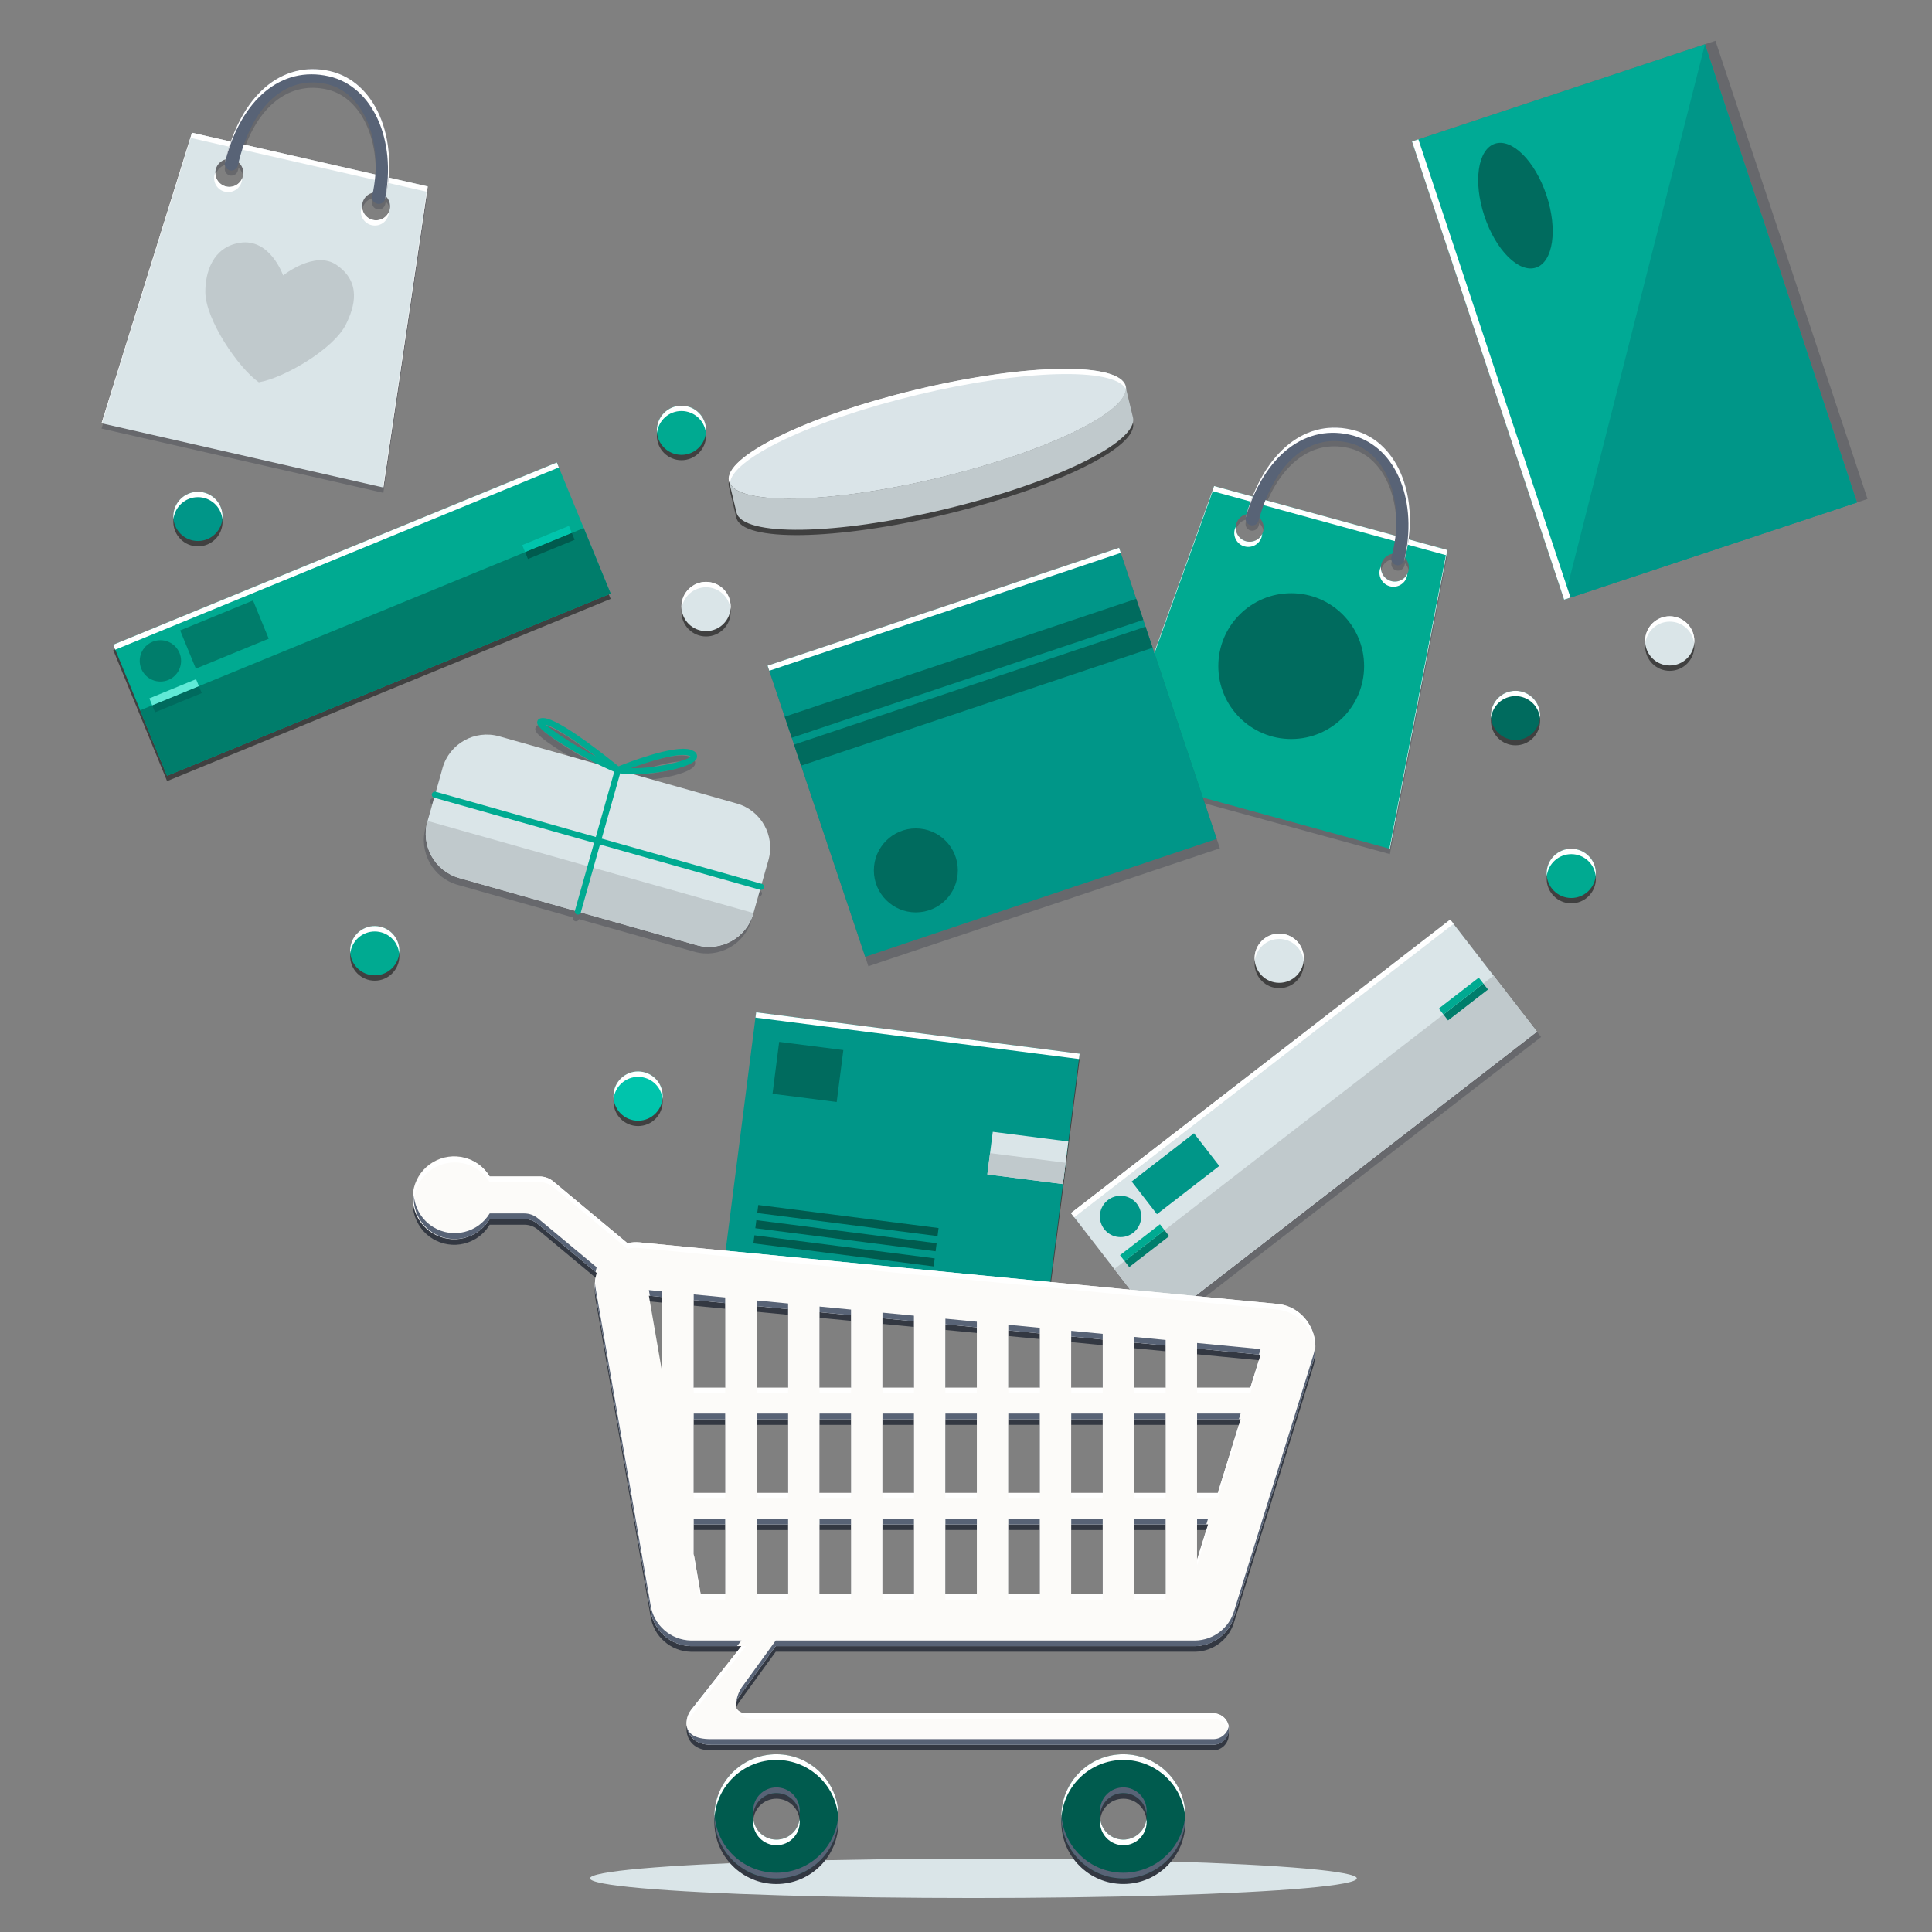 <?xml version="1.0" encoding="utf-8"?>
<!-- Generator: Adobe Illustrator 23.0.0, SVG Export Plug-In . SVG Version: 6.00 Build 0)  -->
<svg version="1.1" id="Camada_1" xmlns="http://www.w3.org/2000/svg" xmlns:xlink="http://www.w3.org/1999/xlink" x="0px" y="0px"
	 viewBox="0 0 600 600" style="enable-background:new 0 0 600 600;" xml:space="preserve">
<rect x="0" y="0" width="600" height="600" fill="#808080" stroke="none"/>
<style type="text/css">
	.st0{fill:#DAE5E8;}
	.st1{opacity:0.5;enable-background:new    ;}
	.st2{fill:#00AA91;}
	.st3{fill:#007D6B;}
	.st4{fill:#006B5E;}
	.st5{fill:#60EAD6;}
	.st6{fill:#005B4E;}
	.st7{fill:#00C4AC;}
	.st8{fill:#FFFFFF;}
	.st9{opacity:0.32;fill:#333842;enable-background:new    ;}
	.st10{fill:#00AA95;}
	.st11{fill:#009688;}
	.st12{fill:#586376;}
	.st13{fill:#C0C9CC;}
	.st14{fill:#DAE4E8;}
	.st15{fill:#333842;}
	.st16{fill:#FCFBF9;}
</style>
<g id="Grupo_444" transform="translate(-71.527 -56.326)">
	<ellipse id="Elipse_3" class="st0" cx="373.83" cy="639.67" rx="119.07" ry="6.1"/>
	<g id="Grupo_421" transform="translate(73.73 135.784)">
		
			<rect id="Retângulo_197" x="35.74" y="92.48" transform="matrix(0.925 -0.38 0.38 0.925 -35.237 50.464)" class="st1" width="148.93" height="44"/>
		
			<rect id="Retângulo_198" x="35.74" y="90.82" transform="matrix(0.925 -0.38 0.38 0.925 -34.606 50.339)" class="st2" width="148.93" height="44"/>
		
			<rect id="Retângulo_199" x="39.92" y="112" transform="matrix(0.925 -0.38 0.38 0.925 -38.159 52.693)" class="st3" width="148.93" height="22"/>
		
			<rect id="Retângulo_200" x="44.92" y="136.52" transform="matrix(0.925 -0.38 0.38 0.925 -48.362 30.375)" class="st4" width="15.68" height="2.34"/>
		
			<rect id="Retângulo_201" x="44.03" y="134.36" transform="matrix(0.925 -0.38 0.38 0.925 -47.608 29.876)" class="st5" width="15.68" height="2.34"/>
		
			<rect id="Retângulo_202" x="160.72" y="88.91" transform="matrix(0.925 -0.38 0.38 0.925 -21.586 70.81)" class="st6" width="15.68" height="2.34"/>
		
			<rect id="Retângulo_203" x="159.83" y="86.75" transform="matrix(0.925 -0.38 0.38 0.925 -20.832 70.311)" class="st7" width="15.68" height="2.34"/>
		<circle id="Elipse_4" class="st3" cx="47.61" cy="125.78" r="6.42"/>
		
			<rect id="Retângulo_204" x="55.26" y="111.19" transform="matrix(0.925 -0.38 0.38 0.925 -39.626 34.468)" class="st3" width="24.47" height="12.83"/>
		
			<rect id="Retângulo_205" x="27.69" y="92.41" transform="matrix(0.925 -0.38 0.38 0.925 -27.768 45.813)" class="st8" width="148.93" height="1.66"/>
	</g>
	<g id="Grupo_422" transform="translate(318.502 56.326)">
		
			<rect id="Retângulo_206" x="216.03" y="23.94" transform="matrix(0.949 -0.315 0.315 0.949 -17.719 88.176)" class="st9" width="95.82" height="149.94"/>
		
			<rect id="Retângulo_207" x="212.75" y="25.02" transform="matrix(0.949 -0.315 0.315 0.949 -18.228 87.199)" class="st10" width="95.82" height="149.94"/>
		<path id="Caminho_471" class="st11" d="M282.51,13.75l47.23,142.3l-90.94,30.19L282.51,13.75z"/>
		
			<rect id="Retângulo_208" x="215.13" y="39.79" transform="matrix(0.949 -0.315 0.315 0.949 -25.144 73.937)" class="st8" width="2.08" height="149.94"/>
		
			<ellipse id="Elipse_5" transform="matrix(0.949 -0.315 0.315 0.949 -8.733 73.712)" class="st4" cx="223.68" cy="63.87" rx="10.17" ry="20.27"/>
	</g>
	<g id="Grupo_425" transform="translate(71.527 61.661)">
		<path id="Caminho_472" class="st9" d="M120.68,51.46c1.45-16.33-5.86-30.25-18.19-33.06c-13.47-3.07-25.11,5.42-30.81,21.89
			l-12.06-2.75l-28.08,90.23l87.38,19.92l0.13,0.03l13.79-93.49L120.68,51.46z M75.45,50.97c-0.06,0.27-0.15,0.54-0.27,0.79
			c-0.06,0.13-0.13,0.24-0.2,0.36c-0.07,0.12-0.12,0.24-0.2,0.34c-0.07,0.11-0.16,0.21-0.25,0.31c-0.09,0.1-0.16,0.2-0.26,0.29
			c-0.09,0.09-0.19,0.18-0.29,0.26c-0.11,0.09-0.21,0.16-0.33,0.25c-0.12,0.08-0.21,0.14-0.31,0.2c-0.11,0.06-0.25,0.14-0.38,0.19
			c-0.11,0.05-0.21,0.09-0.33,0.13c-0.15,0.05-0.3,0.09-0.45,0.13c-0.11,0.02-0.21,0.05-0.32,0.07c-0.18,0.02-0.35,0.04-0.53,0.04
			c-0.09,0-0.18,0.01-0.27,0.01c-0.28-0.01-0.55-0.04-0.82-0.1c-0.27-0.06-0.54-0.15-0.79-0.27c-0.08-0.04-0.16-0.09-0.24-0.13
			c-0.16-0.08-0.31-0.17-0.46-0.27c-0.09-0.06-0.16-0.13-0.26-0.2c-0.12-0.1-0.24-0.2-0.35-0.31c-0.08-0.08-0.16-0.16-0.24-0.26
			c-0.09-0.11-0.18-0.22-0.26-0.34c-0.07-0.1-0.14-0.2-0.2-0.31c-0.06-0.11-0.13-0.24-0.18-0.36c-0.06-0.12-0.11-0.23-0.15-0.36
			s-0.07-0.25-0.11-0.38c-0.03-0.13-0.06-0.26-0.08-0.39c-0.02-0.13-0.02-0.26-0.03-0.39c-0.01-0.13-0.03-0.27-0.02-0.41l0,0
			c0.05-1.9,1.34-3.54,3.18-4.03c-0.07,0.28-0.14,0.56-0.21,0.85c-0.01,0.07-0.02,0.14-0.03,0.21l0,0c-0.14,1.14,0.68,2.16,1.81,2.3
			c1.05,0.12,2.02-0.56,2.26-1.59c0.06-0.28,0.13-0.55,0.2-0.82C75.27,47.83,75.79,49.44,75.45,50.97L75.45,50.97z M101.57,22.45
			c9.94,2.27,15.99,14.21,15.01,28.08l-40.84-9.31C80.75,26.98,90.29,19.88,101.57,22.45z M120.76,62.16L120.76,62.16
			c-0.06,0.13-0.13,0.24-0.2,0.36s-0.12,0.24-0.2,0.34c-0.07,0.11-0.16,0.21-0.25,0.31c-0.08,0.1-0.17,0.2-0.26,0.29
			c-0.09,0.09-0.19,0.17-0.29,0.26c-0.1,0.08-0.21,0.16-0.32,0.25c-0.11,0.08-0.21,0.14-0.31,0.2c-0.12,0.07-0.25,0.14-0.38,0.19
			c-0.11,0.05-0.21,0.09-0.33,0.13c-0.15,0.05-0.29,0.09-0.44,0.12c-0.11,0.02-0.21,0.05-0.32,0.07c-0.18,0.03-0.35,0.04-0.53,0.04
			c-0.09,0-0.18,0.01-0.27,0.01c-0.28-0.01-0.55-0.04-0.82-0.1c-0.27-0.06-0.54-0.15-0.79-0.27c-0.08-0.04-0.16-0.09-0.24-0.13
			c-0.16-0.08-0.31-0.17-0.46-0.27c-0.09-0.06-0.16-0.13-0.26-0.2c-0.12-0.1-0.24-0.2-0.35-0.3c-0.08-0.08-0.16-0.16-0.23-0.26
			c-0.09-0.11-0.18-0.22-0.26-0.34c-0.07-0.1-0.14-0.2-0.2-0.31c-0.06-0.11-0.13-0.24-0.18-0.36c-0.06-0.12-0.11-0.24-0.15-0.36
			s-0.07-0.25-0.11-0.38s-0.07-0.26-0.09-0.39c-0.02-0.14-0.02-0.26-0.03-0.39c-0.01-0.13-0.03-0.27-0.02-0.41
			c0.05-1.96,1.42-3.63,3.33-4.07c-0.06,0.31-0.12,0.62-0.19,0.92c-0.29,1.11,0.38,2.24,1.49,2.53c1.11,0.29,2.24-0.38,2.53-1.49
			c0.01-0.04,0.02-0.07,0.03-0.11c0.06-0.25,0.1-0.49,0.16-0.75c1.1,1.05,1.56,2.6,1.23,4.08C120.97,61.64,120.88,61.9,120.76,62.16
			L120.76,62.16z"/>
		<path id="Caminho_473" class="st0" d="M132.83,52.57L59.62,35.88l-28.08,90.24l87.51,19.94L132.83,52.57z M70.25,52.59
			c-2.34-0.53-3.8-2.86-3.27-5.2c0.53-2.34,2.86-3.8,5.2-3.27c2.34,0.53,3.8,2.86,3.27,5.2c0,0,0,0,0,0
			C74.91,51.65,72.58,53.12,70.25,52.59z M115.83,62.97c-2.34-0.53-3.8-2.86-3.27-5.2c0.53-2.34,2.86-3.8,5.2-3.27
			c2.34,0.53,3.8,2.86,3.27,5.2c0,0,0,0,0,0C120.5,62.04,118.17,63.5,115.83,62.97C115.83,62.97,115.83,62.97,115.83,62.97
			L115.83,62.97z"/>
		<g id="Grupo_423" transform="translate(0 11.993)">
			<path id="Caminho_474" class="st8" d="M59.25,25.51l73.22,16.69l-13.55,91.84l0.13,0.03l13.79-93.49L59.62,23.89l-28.08,90.24
				l0.13,0.03L59.25,25.51z"/>
			<path id="Caminho_475" class="st8" d="M115.46,52.6c2.33,0.54,4.65-0.91,5.19-3.24c0.07-0.28,0.1-0.57,0.11-0.86
				c-0.97,2.19-3.53,3.19-5.72,2.22c-1.62-0.71-2.65-2.34-2.59-4.11c-0.11,0.25-0.2,0.52-0.27,0.79c-0.54,2.34,0.92,4.67,3.26,5.2
				C115.45,52.6,115.45,52.6,115.46,52.6z"/>
			<path id="Caminho_476" class="st8" d="M69.88,42.21c2.33,0.54,4.66-0.91,5.2-3.24c0.06-0.28,0.1-0.57,0.11-0.85
				c-0.96,2.19-3.52,3.19-5.72,2.23c-1.63-0.71-2.65-2.35-2.59-4.12c-0.98,2.18,0,4.75,2.19,5.72
				C69.32,42.06,69.6,42.15,69.88,42.21z"/>
		</g>
		<g id="Grupo_424" transform="translate(23.22 0)">
			<path id="Caminho_477" class="st12" d="M93.93,57.94c-1.12-0.25-1.82-1.37-1.56-2.48c3.76-16.5-2.53-32.05-14.03-34.67
				c-12.85-2.93-23.46,6.71-27.66,25.16c-0.22,1.12-1.32,1.85-2.44,1.63c-1.12-0.22-1.85-1.32-1.63-2.44
				c0.01-0.04,0.02-0.07,0.03-0.11c4.7-20.63,17.51-31.74,32.63-28.29c13.96,3.18,21.49,20.6,17.15,39.64
				C96.16,57.49,95.05,58.19,93.93,57.94z"/>
		</g>
		<path id="Caminho_478" class="st8" d="M102.12,18.36c13.62,3.1,21.12,19.76,17.44,38.26c0.03-0.08,0.06-0.16,0.08-0.24
			c4.34-19.04-3.2-36.46-17.15-39.64c-15.12-3.45-27.93,7.66-32.63,28.29c-0.01,0.07-0.02,0.14-0.03,0.21
			C74.79,25.52,87.35,14.99,102.12,18.36z"/>
		<path id="Caminho_479" class="st13" d="M80.37,113.39c7.85-1.32,23.28-10.32,27.06-17.99c2.69-5.45,4.96-13.05-2.95-18.48
			c-6.74-4.61-16.55,3.28-16.55,3.28s-4.02-11.66-13.49-10.13c-8.43,1.36-10.73,9.3-10.67,15.37C63.86,94,74.03,108.96,80.37,113.39
			z"/>
	</g>
	<g id="Grupo_428" transform="translate(261.784 129.233)">
		<path id="Caminho_480" class="st9" d="M259.22,99.55l-12.03-3.3c2.16-16.26-4.54-30.48-16.73-33.82
			c-13.33-3.65-25.32,4.32-31.73,20.53l-11.93-3.27l-31.98,88.93l0.13,0.03l0,0l86.43,23.7L259.22,99.55z M239.26,107.33
			c-0.07-0.11-0.13-0.21-0.18-0.32c-0.06-0.11-0.12-0.24-0.16-0.37c-0.05-0.13-0.1-0.24-0.13-0.36c-0.04-0.12-0.06-0.25-0.09-0.38
			c-0.03-0.13-0.06-0.26-0.07-0.4s-0.01-0.26-0.01-0.4c0-0.13-0.01-0.27,0-0.41l0,0c0.14-1.96,1.58-3.57,3.51-3.92
			c-0.08,0.3-0.15,0.61-0.23,0.91c-0.3,1.11,0.35,2.25,1.45,2.55c1.11,0.3,2.25-0.35,2.55-1.45l0,0c0.07-0.25,0.13-0.49,0.19-0.74
			c1.05,1.1,1.45,2.66,1.05,4.13c-0.08,0.27-0.18,0.53-0.3,0.78c-0.06,0.12-0.14,0.23-0.21,0.35c-0.07,0.12-0.14,0.23-0.21,0.33
			c-0.08,0.1-0.17,0.2-0.27,0.3c-0.09,0.1-0.17,0.2-0.27,0.28s-0.2,0.16-0.3,0.24c-0.11,0.08-0.22,0.16-0.33,0.23
			c-0.11,0.07-0.21,0.13-0.33,0.18c-0.12,0.06-0.26,0.12-0.39,0.18c-0.11,0.04-0.22,0.08-0.33,0.12c-0.15,0.04-0.3,0.08-0.45,0.11
			c-0.11,0.02-0.21,0.04-0.32,0.06c-0.18,0.02-0.35,0.02-0.53,0.02c-0.09,0-0.18,0-0.28,0c-0.56-0.04-1.1-0.19-1.6-0.44
			c-0.08-0.04-0.16-0.09-0.24-0.14c-0.15-0.09-0.3-0.18-0.45-0.29c-0.09-0.07-0.16-0.14-0.25-0.21c-0.12-0.1-0.23-0.21-0.33-0.32
			c-0.08-0.09-0.15-0.18-0.23-0.27C239.45,107.58,239.33,107.45,239.26,107.33z M196.63,89.28c-0.02,0.07-0.02,0.14-0.04,0.21l0,0
			c-0.19,1.13,0.56,2.2,1.69,2.39c1.05,0.18,2.07-0.47,2.35-1.5c0.08-0.27,0.15-0.54,0.23-0.81c1.13,1.1,1.57,2.72,1.15,4.24
			c-0.08,0.27-0.18,0.53-0.3,0.78l0,0c-0.06,0.12-0.14,0.24-0.21,0.35c-0.07,0.12-0.14,0.23-0.21,0.33c-0.08,0.1-0.18,0.2-0.27,0.3
			c-0.09,0.1-0.17,0.19-0.27,0.28c-0.1,0.09-0.2,0.16-0.3,0.24c-0.1,0.08-0.22,0.16-0.33,0.23c-0.11,0.07-0.21,0.13-0.33,0.18
			c-0.13,0.06-0.26,0.12-0.39,0.17c-0.11,0.04-0.22,0.08-0.33,0.12c-0.15,0.04-0.3,0.08-0.45,0.11c-0.11,0.02-0.21,0.04-0.32,0.06
			c-0.18,0.02-0.35,0.02-0.53,0.02c-0.09,0-0.18,0-0.28,0c-0.56-0.04-1.1-0.19-1.6-0.44c-0.08-0.04-0.16-0.09-0.24-0.14
			c-0.15-0.09-0.3-0.18-0.45-0.29c-0.09-0.07-0.16-0.14-0.25-0.21c-0.12-0.1-0.23-0.21-0.33-0.32c-0.08-0.09-0.15-0.18-0.22-0.27
			c-0.09-0.11-0.17-0.23-0.25-0.35c-0.07-0.1-0.13-0.21-0.18-0.32c-0.06-0.11-0.12-0.24-0.16-0.37c-0.05-0.13-0.1-0.24-0.14-0.36
			c-0.04-0.12-0.06-0.26-0.09-0.38c-0.03-0.13-0.06-0.26-0.07-0.4c-0.01-0.13-0.01-0.26-0.01-0.4s-0.01-0.27,0-0.41l0,0
			c0.13-1.9,1.5-3.49,3.36-3.89C196.79,88.72,196.71,89,196.63,89.28z M229.36,66.44c9.84,2.7,15.36,14.9,13.77,28.7l-40.39-11.07
			C208.37,70.06,218.21,63.38,229.36,66.44L229.36,66.44z"/>
		<path id="Caminho_481" class="st2" d="M259.22,97.89L186.8,78.04l-31.98,88.93l86.55,23.73L259.22,97.89z M196.69,95.19
			c-2.31-0.63-3.68-3.02-3.04-5.34c0.63-2.31,3.02-3.68,5.34-3.04c2.31,0.63,3.68,3.02,3.04,5.34c0,0,0,0,0,0
			C201.39,94.46,199,95.82,196.69,95.19L196.69,95.19z M241.78,107.55c-2.31-0.63-3.68-3.02-3.04-5.34
			c0.63-2.31,3.02-3.68,5.34-3.04c2.31,0.63,3.68,3.02,3.04,5.34c0,0,0,0,0,0C246.48,106.82,244.09,108.18,241.78,107.55
			C241.78,107.55,241.78,107.55,241.78,107.55L241.78,107.55z"/>
		<g id="Grupo_426" transform="translate(0 11.005)">
			<path id="Caminho_482" class="st8" d="M186.36,68.63l72.42,19.86l-17.53,91.17l0.13,0.03l17.85-92.8L186.8,67.03l-31.98,88.93
				l0.13,0.03L186.36,68.63z"/>
			<path id="Caminho_483" class="st8" d="M241.34,98.15c2.3,0.64,4.69-0.71,5.33-3.01c0.08-0.28,0.13-0.56,0.15-0.85
				c-1.06,2.15-3.67,3.03-5.82,1.96c-1.58-0.78-2.54-2.45-2.4-4.22c-0.12,0.25-0.22,0.51-0.3,0.78
				C237.66,95.12,239.02,97.51,241.34,98.15z"/>
			<path id="Caminho_484" class="st8" d="M196.25,85.78c2.31,0.63,4.7-0.73,5.34-3.04c0.07-0.27,0.12-0.55,0.14-0.82
				c-1.06,2.15-3.66,3.03-5.81,1.97c-1.59-0.78-2.54-2.46-2.4-4.22c-0.12,0.25-0.22,0.51-0.3,0.78
				C192.57,82.76,193.93,85.15,196.25,85.78C196.25,85.78,196.25,85.78,196.25,85.78z"/>
		</g>
		<g id="Grupo_427" transform="translate(25.327)">
			<path id="Caminho_485" class="st12" d="M218,102.58c-1.11-0.3-1.76-1.44-1.46-2.55c0,0,0,0,0,0c4.47-16.31-1.14-32.13-12.5-35.24
				c-12.72-3.49-23.73,5.68-28.73,23.94c-0.3,1.11-1.44,1.76-2.55,1.45c-1.11-0.3-1.76-1.44-1.45-2.55l0,0
				c5.59-20.41,18.88-30.94,33.83-26.84c13.81,3.79,20.57,21.51,15.41,40.35C220.24,102.22,219.1,102.87,218,102.58z"/>
		</g>
		<path id="Caminho_486" class="st8" d="M230.02,62.38c13.47,3.69,20.24,20.66,15.76,38.98c0.04-0.08,0.07-0.16,0.09-0.24
			c5.16-18.84-1.61-36.56-15.41-40.35c-14.96-4.1-28.24,6.44-33.83,26.84c-0.02,0.07-0.03,0.14-0.04,0.21
			C202.4,68.33,215.41,58.37,230.02,62.38z"/>
		<circle id="Elipse_6" class="st4" cx="210.74" cy="133.96" r="22.64"/>
	</g>
	<g id="Grupo_429" transform="translate(187.772 113.1)">
		<path id="Caminho_487" class="st1" d="M235.6,74.52l-2.32-9.69c-0.4-1.66-2.1-2.93-4.87-3.82c-0.87-0.27-1.75-0.5-2.64-0.67
			c-0.96-0.19-2-0.35-3.12-0.49c-1.12-0.13-2.31-0.23-3.58-0.3c-1.27-0.07-2.6-0.11-4.01-0.12c-2.8-0.01-5.87,0.09-9.16,0.33
			c-3.29,0.24-6.79,0.58-10.47,1.06c-1.84,0.24-3.72,0.5-5.65,0.8c-0.96,0.15-1.93,0.3-2.91,0.47c-5.88,0.99-12.08,2.24-18.46,3.77
			c-9.81,2.32-19.48,5.22-28.95,8.68c-0.85,0.32-1.68,0.63-2.5,0.95c-1.64,0.64-3.22,1.27-4.73,1.92c-3.04,1.28-5.82,2.58-8.31,3.86
			c-1.62,0.83-3.1,1.66-4.47,2.48c-0.4,0.24-0.79,0.48-1.17,0.72c-1.54,0.96-3.01,2.03-4.41,3.2c-0.41,0.35-0.79,0.7-1.14,1.04
			c-2.06,2.05-3,3.96-2.61,5.61l0,0l2.32,9.69c1.81,7.58,30.85,7.12,64.85-1.02S237.41,82.1,235.6,74.52z"/>
		
			<ellipse id="Elipse_7" transform="matrix(0.973 -0.233 0.233 0.973 -13.426 42.138)" class="st14" cx="171.71" cy="77.92" rx="63.31" ry="14.11"/>
		<path id="Caminho_488" class="st13" d="M112.47,102.35c1.81,7.58,30.85,7.13,64.85-1.02s60.09-20.89,58.28-28.47l-2.32-9.69
			C235.09,70.75,209,83.5,175,91.64s-63.04,8.6-64.85,1.02L112.47,102.35z"/>
		<path id="Caminho_489" class="st8" d="M168.81,65.81c32.78-7.85,60.94-8.55,64.54-1.8c0.01-0.28-0.02-0.56-0.08-0.84
			c-1.81-7.58-30.85-7.13-64.85,1.02c-34,8.14-60.09,20.89-58.28,28.47c0.07,0.27,0.17,0.53,0.31,0.78
			C110.61,85.79,136.03,73.66,168.81,65.81z"/>
	</g>
	<g id="Grupo_430" transform="translate(130.572 183.956)">
		<path id="Caminho_490" class="st9" d="M179.43,136.07c-0.06-0.5-0.14-0.99-0.25-1.47c-0.51-2.26-1.56-4.37-3.06-6.14
			c-0.3-0.35-0.61-0.69-0.95-1.02c-1.72-1.67-3.83-2.89-6.13-3.54l-32.02-9.05c7.8,0,18.65-2.19,19.72-4.94
			c0.33-0.9-0.12-1.9-1.01-2.26c-0.32-0.19-0.66-0.33-1.01-0.43c-5.22-1.48-19.32,4-22.28,5.19c-2.65-2.17-16.18-13.11-22.05-14.77
			c-0.46-0.14-0.93-0.22-1.41-0.23c-1.41-0.02-1.71,0.78-1.77,1.12c-0.12,0.68-0.38,2.08,9.65,8.16c3.06,1.85,6.26,3.63,9.09,5.04
			l-30.44-8.6c-1.4-0.4-2.85-0.58-4.3-0.54l-0.11,0.01c-4.2,0.16-8.12,2.12-10.76,5.39c-0.29,0.37-0.57,0.75-0.82,1.14
			c-0.79,1.22-1.39,2.55-1.79,3.95l-2.04,7.23c-0.51-0.13-1.03,0.18-1.16,0.7c-0.12,0.49,0.16,1,0.64,1.15l-2.04,7.23
			c-2.16,7.65,2.29,15.61,9.94,17.77c0,0,0,0,0,0l35.84,10.13l0,0c-0.13,0.51,0.17,1.03,0.68,1.17c0.5,0.13,1.01-0.16,1.16-0.65l0,0
			l35.84,10.13c7.65,2.16,15.61-2.29,17.77-9.94c0,0,0,0,0,0l2.04-7.22c0.51,0.13,1.03-0.18,1.16-0.7c0.12-0.49-0.16-1-0.64-1.15
			l2.04-7.23C179.51,139.85,179.66,137.95,179.43,136.07L179.43,136.07z M109.78,99.45l0.1,0.03c3.56,1.01,10.52,5.97,15.62,9.87
			C119.95,106.56,114.68,103.25,109.78,99.45L109.78,99.45z M136.32,112.96c5.74-2.11,14.53-4.86,17.89-3.91
			c0.19,0.05,0.38,0.13,0.55,0.23c0.04,0.02,0.08,0.05,0.11,0.07C153.58,110.81,143.71,113.16,136.32,112.96L136.32,112.96z"/>
		<path id="Retângulo_209" class="st0" d="M157.32,165.9l-73.77-20.86c-7.58-2.14-11.98-10.02-9.84-17.6l4.68-16.56
			c2.14-7.58,10.02-11.98,17.6-9.84l73.77,20.86c7.58,2.14,11.98,10.02,9.84,17.6l-4.68,16.56
			C172.78,163.64,164.9,168.04,157.32,165.9z"/>
		<path id="Caminho_491" class="st13" d="M83.66,145.09l73.53,20.78c7.65,2.16,15.61-2.29,17.77-9.94c0,0,0,0,0,0L73.71,127.31
			C71.55,134.97,76,142.92,83.66,145.09z"/>
		<path id="Caminho_492" class="st2" d="M75.09,118.91c-0.14,0.51,0.15,1.04,0.66,1.18l49.7,14.04l-5.96,21.09
			c-0.13,0.51,0.17,1.03,0.68,1.17c0.5,0.13,1.01-0.16,1.16-0.65l5.96-21.09L177,148.7c0.51,0.15,1.04-0.13,1.19-0.64
			c0.15-0.51-0.13-1.04-0.64-1.19c-0.01,0-0.02-0.01-0.03-0.01l-49.7-14.05l5.73-20.26c7.34,1.08,22.5-1.41,23.78-4.69
			c0.33-0.9-0.12-1.9-1.01-2.26c-0.32-0.19-0.66-0.33-1.01-0.43c-5.22-1.48-19.32,4-22.28,5.19c-2.65-2.18-16.18-13.11-22.05-14.77
			c-0.46-0.14-0.93-0.22-1.41-0.23c-1.41-0.02-1.71,0.78-1.77,1.12c-0.12,0.68-0.38,2.08,9.65,8.16c4.56,2.82,9.33,5.3,14.26,7.42
			l-5.72,20.25l-49.7-14.05C75.76,118.11,75.24,118.4,75.09,118.91z M126.06,107.31c-5.55-2.79-10.81-6.1-15.72-9.9l0.1,0.03
			C114.01,98.44,120.97,103.41,126.06,107.31z M136.89,110.93c5.74-2.11,14.53-4.86,17.89-3.91c0.19,0.05,0.38,0.13,0.55,0.23
			c0.04,0.02,0.08,0.05,0.11,0.07C154.16,108.77,144.28,111.11,136.89,110.93L136.89,110.93z"/>
	</g>
	<g id="Grupo_431" transform="translate(197.054 151.848)">
		
			<rect id="Retângulo_210" x="126.03" y="93.32" transform="matrix(0.948 -0.318 0.318 0.948 -35.323 65.752)" class="st9" width="115.15" height="95.36"/>
		
			<rect id="Retângulo_211" x="125.05" y="90.4" transform="matrix(0.948 -0.318 0.318 0.948 -34.444 65.288)" class="st11" width="115.15" height="95.36"/>
		
			<rect id="Retângulo_212" x="110.15" y="92.83" transform="matrix(0.948 -0.318 0.318 0.948 -21.086 58.236)" class="st8" width="115.15" height="1.66"/>
		
			<rect id="Retângulo_213" x="116.3" y="108.54" transform="matrix(0.948 -0.318 0.318 0.948 -26.598 61.146)" class="st4" width="115.15" height="6.9"/>
		
			<rect id="Retângulo_214" x="119.2" y="117.2" transform="matrix(0.948 -0.318 0.318 0.948 -29.202 62.521)" class="st4" width="115.15" height="6.9"/>
		<circle id="Elipse_8" class="st4" cx="158.9" cy="174.79" r="13.04"/>
	</g>
	<g id="Grupo_432" transform="translate(188.763 239.418)">
		
			<rect id="Retângulo_215" x="123.1" y="128.11" transform="matrix(0.127 -0.992 0.992 0.127 -35.196 317.495)" class="st1" width="79.35" height="101.27"/>
		
			<rect id="Retângulo_216" x="123.1" y="126.44" transform="matrix(0.127 -0.992 0.992 0.127 -33.548 316.045)" class="st11" width="79.35" height="101.27"/>
		
			<rect id="Retângulo_217" x="125.53" y="139.77" transform="matrix(0.127 -0.992 0.992 0.127 -31.915 263.367)" class="st4" width="16.26" height="20.09"/>
		
			<rect id="Retângulo_218" x="143.61" y="177.17" transform="matrix(0.127 -0.992 0.992 0.127 -77.254 323.003)" class="st6" width="2.52" height="56.44"/>
		
			<rect id="Retângulo_219" x="144.21" y="172.46" transform="matrix(0.127 -0.992 0.992 0.127 -72.059 319.492)" class="st6" width="2.52" height="56.44"/>
		
			<rect id="Retângulo_220" x="144.82" y="167.75" transform="matrix(0.127 -0.992 0.992 0.127 -66.865 315.98)" class="st6" width="2.52" height="56.44"/>
		
			<rect id="Retângulo_221" x="195.28" y="164.7" transform="matrix(0.127 -0.992 0.992 0.127 1.203 354.432)" class="st0" width="13.34" height="23.66"/>
		
			<rect id="Retângulo_222" x="198.19" y="168.01" transform="matrix(0.127 -0.992 0.992 0.127 -2.447 356.899)" class="st13" width="6.67" height="23.66"/>
		
			<rect id="Retângulo_223" x="166.87" y="87.92" transform="matrix(0.127 -0.992 0.992 0.127 8.975 287.302)" class="st8" width="1.66" height="101.27"/>
	</g>
	<g id="Grupo_433" transform="translate(254.182 222.033)">
		
			<rect id="Retângulo_224" x="149.08" y="162.64" transform="matrix(0.791 -0.612 0.612 0.791 -66.244 175.272)" class="st9" width="148.92" height="44"/>
		
			<rect id="Retângulo_225" x="147.8" y="160.98" transform="matrix(0.791 -0.612 0.612 0.791 -65.496 174.14)" class="st0" width="148.92" height="44"/>
		
			<rect id="Retângulo_226" x="154.53" y="180.68" transform="matrix(0.791 -0.612 0.612 0.791 -69.414 180.072)" class="st13" width="148.92" height="22"/>
		
			<rect id="Retângulo_227" x="165.62" y="221.02" transform="matrix(0.791 -0.612 0.612 0.791 -99.662 152.479)" class="st3" width="15.68" height="2.34"/>
		
			<rect id="Retângulo_228" x="164.19" y="219.17" transform="matrix(0.791 -0.612 0.612 0.791 -98.83 151.22)" class="st2" width="15.68" height="2.34"/>
		
			<rect id="Retângulo_229" x="264.68" y="144.44" transform="matrix(0.791 -0.612 0.612 0.791 -32.143 197.073)" class="st3" width="15.68" height="2.34"/>
		
			<rect id="Retângulo_230" x="263.25" y="142.59" transform="matrix(0.791 -0.612 0.612 0.791 -31.311 195.815)" class="st2" width="15.68" height="2.34"/>
		<circle id="Elipse_9" class="st11" cx="165.34" cy="212.07" r="6.42"/>
		
			<rect id="Retângulo_231" x="170.11" y="192.5" transform="matrix(0.791 -0.612 0.612 0.791 -83.575 153.058)" class="st11" width="24.47" height="12.83"/>
		
			<rect id="Retângulo_232" x="134.85" y="165.4" transform="matrix(0.791 -0.612 0.612 0.791 -57.956 162.724)" class="st8" width="148.92" height="1.66"/>
	</g>
	<g id="Grupo_443" transform="translate(130.352 266.639)">
		<g id="Grupo_434" transform="translate(0 1.062)">
			<path id="Caminho_493" class="st15" d="M338.07,195.34l-198.25-19.13c-1.26-0.12-2.54-0.03-3.78,0.25l-23.03-19.18
				c-1.19-0.99-2.68-1.53-4.23-1.53H93.25c-3.65-6.09-11.55-8.06-17.63-4.41c-6.09,3.65-8.07,11.55-4.41,17.63
				c3.65,6.09,11.55,8.06,17.63,4.41c1.81-1.09,3.33-2.6,4.41-4.41H104c1.55,0,3.04,0.54,4.23,1.53l18.25,15.2
				c-0.61,2.09-0.73,4.3-0.35,6.44l17.07,98.38c0.92,6.26,6.22,10.94,12.54,11.08h15.69l-15.46,19.61
				c-3.17,3.72-1.78,11.01,5.93,11.01h156.08c2.7-0.05,4.84-2.28,4.8-4.98c-0.05-2.63-2.17-4.75-4.8-4.8H173.07
				c-2.81,0-4.73-1.84-2.24-5.34l11.25-15.51h130.28c5.64-0.11,10.56-3.88,12.11-9.31l24.55-79.25
				C351.59,204.78,346.24,196.13,338.07,195.34z M146.84,216.71l-4.15-23.94l4.15,0.4L146.84,216.71z M166.38,285.4h-7.62
				l-2.14-12.39v-9.23h9.77L166.38,285.4z M166.38,254.01h-9.77v-22.89h9.77V254.01z M166.38,221.36h-9.77v-27.24l9.77,0.94V221.36z
				 M185.92,285.4h-9.77v-21.61h9.77V285.4z M185.92,254.02h-9.77v-22.89h9.77V254.02z M185.92,221.36h-9.77V196l9.77,0.94V221.36z
				 M205.46,285.4h-9.77v-21.62h9.77V285.4z M205.46,254.02h-9.77v-22.89h9.77V254.02z M205.46,221.36h-9.77v-23.48l9.77,0.94
				V221.36z M225,285.4h-9.77v-21.62H225V285.4z M225,254.02h-9.77v-22.89H225V254.02z M225,221.36h-9.77v-21.59l9.77,0.94V221.36z
				 M244.54,285.4h-9.77v-21.62h9.77V285.4z M244.54,254.02h-9.77v-22.89h9.77V254.02z M244.54,221.36h-9.77v-19.71l9.77,0.94
				V221.36z M264.08,285.4h-9.77v-21.62h9.77V285.4z M264.08,254.02h-9.77v-22.9h9.77V254.02z M264.08,221.36h-9.77v-17.82
				l9.77,0.94V221.36z M283.62,285.41h-9.77v-21.62h9.77L283.62,285.41z M283.62,254.02h-9.77v-22.9h9.77L283.62,254.02z
				 M283.62,221.37h-9.77v-15.93l9.77,0.94L283.62,221.37z M303.16,285.41h-9.77v-21.62h9.77V285.41z M303.16,254.03h-9.77v-22.9
				h9.77V254.03z M303.16,221.37h-9.77v-14.04l9.77,0.94V221.37z M312.93,274.8V263.8h3.41L312.93,274.8z M319.37,254.03h-6.44
				v-22.9h13.53L319.37,254.03z M329.48,221.37h-16.55v-12.16l19.73,1.9L329.48,221.37z"/>
			<path id="Caminho_494" class="st15" d="M182.3,335.19c-10.64,0-19.27,8.63-19.27,19.27s8.63,19.27,19.27,19.27
				c10.64,0,19.27-8.62,19.27-19.26C201.57,343.82,192.95,335.19,182.3,335.19C182.31,335.19,182.31,335.19,182.3,335.19z
				 M182.3,361.68c-3.99,0-7.23-3.24-7.22-7.23s3.24-7.23,7.23-7.22c3.99,0,7.22,3.24,7.22,7.23
				C189.53,358.45,186.3,361.68,182.3,361.68C182.31,361.68,182.31,361.68,182.3,361.68z"/>
			<path id="Caminho_495" class="st15" d="M290.04,335.19c-10.64,0-19.27,8.63-19.26,19.27c0,10.64,8.63,19.27,19.27,19.26
				c10.64,0,19.26-8.63,19.26-19.26C309.31,343.81,300.68,335.19,290.04,335.19z M290.04,361.68c-3.99,0-7.23-3.24-7.22-7.23
				c0-3.99,3.24-7.23,7.23-7.22c3.99,0,7.22,3.24,7.22,7.23C297.27,358.45,294.03,361.68,290.04,361.68
				C290.04,361.68,290.04,361.68,290.04,361.68z"/>
		</g>
		<g id="Grupo_442">
			<g id="Grupo_435">
				<path id="Caminho_496" class="st16" d="M338.07,194.65l-198.25-19.13c-1.26-0.12-2.54-0.03-3.78,0.25l-23.03-19.18
					c-1.19-0.99-2.68-1.53-4.23-1.53H93.25c-3.65-6.1-11.55-8.08-17.65-4.43c-6.1,3.65-8.08,11.55-4.43,17.65s11.55,8.08,17.65,4.43
					c1.82-1.09,3.34-2.61,4.43-4.43H104c1.55,0,3.04,0.54,4.23,1.53l18.25,15.2c-0.61,2.09-0.73,4.3-0.35,6.44l17.07,98.38
					c0.92,6.26,6.22,10.94,12.54,11.08h15.69l-15.46,19.61c-3.17,3.71-1.78,11.01,5.93,11.01h156.08c2.7-0.05,4.84-2.28,4.8-4.98
					c-0.05-2.63-2.17-4.75-4.8-4.8H173.07c-2.81,0-4.73-1.84-2.24-5.34l11.25-15.51h130.28c5.64-0.11,10.56-3.88,12.11-9.31
					l24.55-79.25C351.59,204.09,346.24,195.44,338.07,194.65z M146.84,216.02l-4.15-23.94l4.15,0.4V216.02z M166.38,284.71h-7.62
					l-2.14-12.39v-9.23h9.77L166.38,284.71z M166.38,253.33h-9.77v-22.89h9.77V253.33z M166.38,220.67h-9.77v-27.24l9.77,0.94
					V220.67z M185.92,284.71h-9.77v-21.61h9.77V284.71z M185.92,253.33h-9.77v-22.89h9.77V253.33z M185.92,220.67h-9.77v-25.36
					l9.77,0.94V220.67z M205.46,284.71h-9.77v-21.61h9.77V284.71z M205.46,253.33h-9.77v-22.89h9.77V253.33z M205.46,220.67h-9.77
					V197.2l9.77,0.94V220.67z M225,284.71h-9.77v-21.61H225V284.71z M225,253.33h-9.77v-22.89H225V253.33z M225,220.67h-9.77v-21.59
					l9.77,0.94V220.67z M244.54,284.71h-9.77v-21.61h9.77V284.71z M244.54,253.33h-9.77v-22.89h9.77V253.33z M244.54,220.67h-9.77
					v-19.7l9.77,0.94V220.67z M264.08,284.71h-9.77v-21.61h9.77V284.71z M264.08,253.33h-9.77v-22.89h9.77V253.33z M264.08,220.67
					h-9.77v-17.81l9.77,0.94V220.67z M283.62,284.71h-9.77v-21.61h9.77L283.62,284.71z M283.62,253.33h-9.77v-22.89h9.77
					L283.62,253.33z M283.62,220.67h-9.77v-15.93l9.77,0.94L283.62,220.67z M303.16,284.71h-9.77v-21.61h9.77V284.71z
					 M303.16,253.33h-9.77v-22.89h9.77V253.33z M303.16,220.67h-9.77v-14.04l9.77,0.94V220.67z M312.93,274.1V263.1h3.41
					L312.93,274.1z M319.37,253.33h-6.44v-22.89h13.53L319.37,253.33z M329.48,220.67h-16.55v-12.16l19.73,1.9L329.48,220.67z"/>
				<path id="Caminho_497" class="st6" d="M182.3,334.5c-10.64,0-19.27,8.63-19.27,19.27c0,10.64,8.63,19.27,19.27,19.27
					c10.64,0,19.27-8.63,19.27-19.27S192.95,334.5,182.3,334.5L182.3,334.5z M182.3,360.99c-3.99,0-7.23-3.24-7.22-7.23
					c0-3.99,3.24-7.23,7.23-7.22c3.99,0,7.22,3.23,7.22,7.22C189.53,357.76,186.3,360.99,182.3,360.99
					C182.31,360.99,182.31,360.99,182.3,360.99z"/>
				<path id="Caminho_498" class="st6" d="M290.04,334.5c-10.64,0-19.27,8.63-19.26,19.27c0,10.64,8.63,19.27,19.27,19.26
					c10.64,0,19.26-8.63,19.26-19.27C309.31,343.13,300.68,334.5,290.04,334.5z M290.04,360.99c-3.99,0-7.23-3.24-7.22-7.23
					c0-3.99,3.24-7.23,7.23-7.22c3.99,0,7.22,3.23,7.22,7.22C297.27,357.76,294.04,360.99,290.04,360.99
					C290.04,360.99,290.04,360.99,290.04,360.99z"/>
			</g>
			<g id="Grupo_436" transform="translate(0.006)">
				<rect id="Retângulo_233" x="215.23" y="253.33" class="st8" width="9.77" height="1.75"/>
				<rect id="Retângulo_234" x="195.69" y="284.71" class="st8" width="9.77" height="1.75"/>
				<rect id="Retângulo_235" x="215.23" y="220.67" class="st8" width="9.77" height="1.75"/>
				<rect id="Retângulo_236" x="215.23" y="284.71" class="st8" width="9.77" height="1.75"/>
				<rect id="Retângulo_237" x="234.77" y="220.67" class="st8" width="9.77" height="1.75"/>
				<rect id="Retângulo_238" x="234.77" y="284.71" class="st8" width="9.77" height="1.75"/>
				<rect id="Retângulo_239" x="234.77" y="253.33" class="st8" width="9.77" height="1.75"/>
				<path id="Caminho_499" class="st8" d="M126.13,186.48c-0.2,1.11-0.27,2.25-0.2,3.38c0.06-1.05,0.24-2.08,0.54-3.09
					L126.13,186.48z"/>
				<rect id="Retângulo_240" x="254.31" y="220.67" class="st8" width="9.77" height="1.75"/>
				<path id="Caminho_500" class="st8" d="M171.43,300.92l-15.46,19.61c-1.22,1.48-1.77,3.39-1.52,5.29
					c0.15-1.3,0.68-2.54,1.52-3.54l16.85-21.36H171.43z"/>
				<path id="Caminho_501" class="st8" d="M72.6,155.27c4.48-5.4,12.49-6.14,17.89-1.66c1.09,0.9,2.02,1.99,2.75,3.2h15.53
					c1.55,0,3.04,0.54,4.23,1.53l23.03,19.18c1.24-0.28,2.51-0.37,3.78-0.25l198.25,19.13c6.44,0.8,11.34,6.16,11.56,12.64
					c0.64-7.13-4.47-13.48-11.56-14.39l-198.25-19.13c-1.26-0.12-2.54-0.03-3.78,0.25l-23.03-19.18c-1.19-0.99-2.68-1.53-4.23-1.53
					H93.25c-3.64-6.01-11.46-7.92-17.47-4.28c-4.08,2.47-6.43,7.03-6.09,11.79C69.86,159.88,70.88,157.33,72.6,155.27z"/>
				<rect id="Retângulo_241" x="156.61" y="220.67" class="st8" width="9.77" height="1.75"/>
				<rect id="Retângulo_242" x="195.69" y="253.33" class="st8" width="9.77" height="1.75"/>
				<rect id="Retângulo_243" x="195.69" y="220.67" class="st8" width="9.77" height="1.75"/>
				<rect id="Retângulo_244" x="156.61" y="253.33" class="st8" width="9.77" height="1.75"/>
				<path id="Caminho_502" class="st8" d="M158.76,286.46h7.62v-1.75h-7.62l-2.14-12.39v1.75L158.76,286.46z"/>
				<rect id="Retângulo_245" x="254.31" y="284.71" class="st8" width="9.77" height="1.75"/>
				<path id="Caminho_503" class="st8" d="M319.37,255.08l7.09-22.89h-0.54l-6.54,21.14h-6.44v1.75L319.37,255.08z"/>
				<path id="Caminho_504" class="st8" d="M316.34,264.84h-0.54l-2.87,9.26v1.75L316.34,264.84z"/>
				<rect id="Retângulo_246" x="176.15" y="253.33" class="st8" width="9.77" height="1.75"/>
				<rect id="Retângulo_247" x="176.15" y="220.67" class="st8" width="9.77" height="1.75"/>
				<path id="Caminho_505" class="st8" d="M317.98,321.76H173.06c-1.32,0.17-2.6-0.49-3.24-1.65c-0.09,0.99,1.34,3.39,5.49,3.39
					h142.66c2.36,0,4.38,1.69,4.8,4.01c0.05-0.29,0.08-0.58,0.08-0.88C322.86,323.95,320.68,321.76,317.98,321.76z"/>
				<rect id="Retângulo_248" x="176.15" y="284.71" class="st8" width="9.77" height="1.75"/>
				<rect id="Retângulo_249" x="273.85" y="284.71" class="st8" width="9.77" height="1.75"/>
				<path id="Caminho_506" class="st8" d="M329.48,222.42l3.18-10.25l-0.53-0.05l-2.65,8.55h-16.55v1.75H329.48z"/>
				<rect id="Retângulo_250" x="273.85" y="220.67" class="st8" width="9.77" height="1.75"/>
				<rect id="Retângulo_251" x="254.31" y="253.33" class="st8" width="9.77" height="1.75"/>
				<rect id="Retângulo_252" x="273.85" y="253.33" class="st8" width="9.77" height="1.75"/>
				<rect id="Retângulo_253" x="293.39" y="284.71" class="st8" width="9.77" height="1.75"/>
				<rect id="Retângulo_254" x="293.39" y="253.33" class="st8" width="9.77" height="1.75"/>
				<rect id="Retângulo_255" x="293.39" y="220.67" class="st8" width="9.77" height="1.75"/>
			</g>
			<g id="Grupo_437" transform="translate(56.666 112.601)">
				<path id="Caminho_507" class="st8" d="M125.64,223.65c10.3,0,18.77,8.1,19.24,18.38c0.01-0.29,0.02-0.58,0.02-0.88
					c0-10.64-8.63-19.27-19.27-19.27s-19.27,8.63-19.27,19.27l0,0c0,0.29,0.01,0.59,0.02,0.88
					C106.86,231.75,115.34,223.65,125.64,223.65z"/>
				<path id="Caminho_508" class="st8" d="M125.64,250.14c3.99,0,7.23-3.23,7.23-7.22c0,0,0,0,0,0c0-0.29-0.02-0.58-0.06-0.88
					c-0.48,3.96-4.08,6.78-8.04,6.3c-3.3-0.4-5.9-3-6.3-6.3c-0.04,0.29-0.06,0.58-0.06,0.88
					C118.41,246.9,121.65,250.14,125.64,250.14L125.64,250.14z"/>
			</g>
			<g id="Grupo_438" transform="translate(122.042 112.601)">
				<path id="Caminho_509" class="st8" d="M168,223.65c10.3,0,18.77,8.1,19.25,18.38c0.01-0.29,0.02-0.58,0.02-0.88
					c0-10.64-8.63-19.27-19.27-19.27s-19.27,8.63-19.27,19.27l0,0c0,0.29,0.01,0.59,0.02,0.88
					C149.22,231.75,157.7,223.65,168,223.65z"/>
				<path id="Caminho_510" class="st8" d="M168,250.14c3.99,0,7.23-3.23,7.23-7.22c0,0,0,0,0,0c0-0.29-0.02-0.58-0.06-0.88
					c-0.48,3.96-4.08,6.78-8.04,6.3c-3.3-0.4-5.9-3-6.3-6.3c-0.04,0.29-0.06,0.58-0.06,0.88C160.77,246.9,164.01,250.14,168,250.14
					C168,250.14,168,250.14,168,250.14z"/>
			</g>
			<g id="Grupo_439" transform="translate(0.008 7.206)">
				<rect id="Retângulo_256" x="254.31" y="221.48" class="st12" width="9.77" height="1.75"/>
				<rect id="Retângulo_257" x="254.31" y="254.14" class="st12" width="9.77" height="1.75"/>
				<path id="Caminho_511" class="st12" d="M254.31,193.9v1.75l9.77,0.94v-1.75L254.31,193.9z"/>
				<path id="Caminho_512" class="st12" d="M234.77,192.01v1.75l9.77,0.94v-1.75L234.77,192.01z"/>
				<rect id="Retângulo_258" x="234.77" y="254.14" class="st12" width="9.77" height="1.75"/>
				<path id="Caminho_513" class="st12" d="M273.85,195.78v1.75l9.77,0.94v-1.75L273.85,195.78z"/>
				<rect id="Retângulo_259" x="234.77" y="221.48" class="st12" width="9.77" height="1.75"/>
				<path id="Caminho_514" class="st12" d="M293.39,197.67v1.75l9.77,0.94v-1.74L293.39,197.67z"/>
				<rect id="Retângulo_260" x="293.39" y="254.14" class="st12" width="9.77" height="1.75"/>
				<path id="Caminho_515" class="st12" d="M312.93,199.56v1.75l19.2,1.85l0.53-1.7L312.93,199.56z"/>
				<path id="Caminho_516" class="st12" d="M312.93,221.48v1.75h12.98l0.54-1.75H312.93z"/>
				<rect id="Retângulo_261" x="273.85" y="254.14" class="st12" width="9.77" height="1.75"/>
				<rect id="Retângulo_262" x="273.85" y="221.48" class="st12" width="9.77" height="1.75"/>
				<rect id="Retângulo_263" x="215.23" y="254.14" class="st12" width="9.77" height="1.75"/>
				<rect id="Retângulo_264" x="293.39" y="221.48" class="st12" width="9.77" height="1.75"/>
				<path id="Caminho_517" class="st12" d="M312.93,254.14v1.75h2.87l0.54-1.75H312.93z"/>
				<path id="Caminho_518" class="st12" d="M126.47,176.05l-18.25-15.2c-1.19-0.99-2.68-1.53-4.23-1.53H93.24
					c-3.64,6-11.46,7.92-17.46,4.28c-3.53-2.14-5.8-5.87-6.09-9.99c-0.53,6.99,4.7,13.08,11.69,13.62c4.8,0.37,9.4-2.02,11.86-6.15
					h10.75c1.55,0,3.04,0.54,4.23,1.53l17.91,14.92C126.22,177.03,126.33,176.54,126.47,176.05z"/>
				<path id="Caminho_519" class="st12" d="M142.68,183.13l0.31,1.78l3.84,0.37v-1.75L142.68,183.13z"/>
				<path id="Caminho_520" class="st12" d="M156.61,184.47v1.75l9.77,0.94v-1.75L156.61,184.47z"/>
				<rect id="Retângulo_265" x="156.61" y="254.14" class="st12" width="9.77" height="1.75"/>
				<rect id="Retângulo_266" x="156.61" y="221.48" class="st12" width="9.77" height="1.75"/>
				<path id="Caminho_521" class="st12" d="M349.02,203.4l-24.55,79.25c-1.55,5.43-6.47,9.2-12.11,9.31H182.08l-10.14,13.97
					c-1.19,1.51-1.92,3.32-2.12,5.24c0.22-0.7,0.56-1.36,1-1.94l11.25-15.51h130.28c5.64-0.11,10.56-3.88,12.11-9.31l24.55-79.25
					c0.5-1.64,0.71-3.35,0.6-5.06C349.56,201.21,349.36,202.33,349.02,203.4z"/>
				<path id="Caminho_522" class="st12" d="M317.98,322.58H161.9c-4.73,0-6.97-1.55-7.46-3.97c0.13,1.81,1.81,5.72,7.46,5.72h156.08
					c2.7,0,4.88-2.19,4.88-4.88c0,0,0,0,0,0c0-0.29-0.03-0.59-0.08-0.88C322.36,320.89,320.34,322.58,317.98,322.58z"/>
				<path id="Caminho_523" class="st12" d="M170.05,293.71l1.38-1.75h-15.69c-6.32-0.15-11.62-4.83-12.54-11.08l-17.07-98.38
					c-0.09-0.53-0.15-1.06-0.18-1.6c-0.07,1.12-0.01,2.25,0.18,3.35l17.07,98.38c0.92,6.26,6.22,10.94,12.54,11.08L170.05,293.71z"
					/>
				<path id="Caminho_524" class="st12" d="M215.23,190.13v1.75l9.77,0.94v-1.75L215.23,190.13z"/>
				<rect id="Retângulo_267" x="195.69" y="221.48" class="st12" width="9.77" height="1.75"/>
				<rect id="Retângulo_268" x="195.69" y="254.14" class="st12" width="9.77" height="1.75"/>
				<rect id="Retângulo_269" x="215.23" y="221.48" class="st12" width="9.77" height="1.75"/>
				<path id="Caminho_525" class="st12" d="M176.15,186.35v1.75l9.77,0.94v-1.75L176.15,186.35z"/>
				<rect id="Retângulo_270" x="176.15" y="221.48" class="st12" width="9.77" height="1.75"/>
				<path id="Caminho_526" class="st12" d="M195.69,188.24v1.75l9.77,0.94v-1.75L195.69,188.24z"/>
				<rect id="Retângulo_271" x="176.15" y="254.14" class="st12" width="9.77" height="1.75"/>
			</g>
			<g id="Grupo_440" transform="translate(56.666 118.845)">
				<path id="Caminho_527" class="st12" d="M125.64,225.94c-3.99,0-7.23,3.24-7.23,7.23c0,0.29,0.02,0.58,0.06,0.88
					c0.48-3.96,4.08-6.78,8.04-6.3c3.3,0.4,5.9,3,6.3,6.3c0.04-0.29,0.06-0.58,0.06-0.88C132.87,229.18,129.63,225.95,125.64,225.94
					z"/>
				<path id="Caminho_528" class="st12" d="M125.64,252.44c-10.3,0-18.78-8.1-19.24-18.39c-0.01,0.29-0.02,0.58-0.02,0.88
					c0,10.64,8.63,19.27,19.27,19.27s19.27-8.63,19.27-19.27c0-0.29-0.01-0.59-0.02-0.88C144.42,244.34,135.94,252.44,125.64,252.44
					z"/>
			</g>
			<g id="Grupo_441" transform="translate(122.042 118.845)">
				<path id="Caminho_529" class="st12" d="M168,225.94c-3.99,0-7.23,3.24-7.23,7.23c0,0.29,0.02,0.58,0.06,0.88
					c0.48-3.96,4.08-6.78,8.04-6.3c3.3,0.4,5.9,3,6.3,6.3c0.04-0.29,0.06-0.58,0.06-0.88C175.23,229.18,171.99,225.95,168,225.94
					C168,225.94,168,225.94,168,225.94z"/>
				<path id="Caminho_530" class="st12" d="M168,252.44c-10.3,0-18.78-8.1-19.24-18.39c-0.01,0.29-0.02,0.58-0.02,0.88
					c0,10.64,8.63,19.27,19.27,19.27s19.27-8.63,19.27-19.27c0-0.29-0.01-0.59-0.02-0.88C186.78,244.34,178.3,252.44,168,252.44z"/>
			</g>
		</g>
	</g>
	<circle id="Elipse_10" class="st1" cx="468.8" cy="355.57" r="7.64"/>
	<circle id="Elipse_11" class="st0" cx="468.8" cy="353.91" r="7.64"/>
	<path id="Caminho_531" class="st8" d="M468.8,347.93c3.9,0,7.17,2.94,7.59,6.81c0.03-0.27,0.05-0.55,0.05-0.82
		c0.01-4.22-3.41-7.65-7.63-7.65c-4.22-0.01-7.65,3.41-7.65,7.63c0,0.28,0.01,0.57,0.05,0.85
		C461.63,350.86,464.9,347.93,468.8,347.93z"/>
	<circle id="Elipse_12" class="st1" cx="590.08" cy="257.02" r="7.64"/>
	<circle id="Elipse_13" class="st0" cx="590.08" cy="255.36" r="7.64"/>
	<path id="Caminho_532" class="st8" d="M590.08,249.38c3.9,0,7.17,2.94,7.59,6.81c0.47-4.19-2.55-7.97-6.75-8.44
		c-4.19-0.47-7.97,2.55-8.44,6.75c-0.06,0.56-0.06,1.13,0,1.69C582.91,252.32,586.18,249.38,590.08,249.38z"/>
	<circle id="Elipse_14" class="st1" cx="290.8" cy="246.34" r="7.64"/>
	<circle id="Elipse_15" class="st0" cx="290.8" cy="244.68" r="7.64"/>
	<path id="Caminho_533" class="st8" d="M290.8,238.7c3.9,0,7.17,2.93,7.59,6.81c0.47-4.19-2.55-7.97-6.75-8.44
		c-4.19-0.47-7.97,2.55-8.44,6.75c-0.06,0.56-0.06,1.13,0,1.69C283.63,241.63,286.9,238.7,290.8,238.7z"/>
	<circle id="Elipse_16" class="st1" cx="542.18" cy="280.15" r="7.64"/>
	<circle id="Elipse_17" class="st4" cx="542.18" cy="278.49" r="7.64"/>
	<path id="Caminho_534" class="st8" d="M542.18,272.51c3.9,0,7.17,2.94,7.59,6.81c0.03-0.27,0.05-0.55,0.05-0.82
		c0-4.22-3.42-7.64-7.64-7.64c-4.22,0-7.64,3.42-7.64,7.64c0,0.28,0.02,0.55,0.05,0.82C535.01,275.44,538.28,272.51,542.18,272.51z"
		/>
	<circle id="Elipse_18" class="st1" cx="269.69" cy="398.39" r="7.64"/>
	<circle id="Elipse_19" class="st7" cx="269.69" cy="396.73" r="7.64"/>
	<path id="Caminho_535" class="st8" d="M269.69,390.75c3.9,0,7.17,2.93,7.59,6.81c0.47-4.19-2.55-7.97-6.75-8.44
		c-4.19-0.47-7.97,2.55-8.44,6.75c-0.06,0.56-0.06,1.13,0,1.69C262.52,393.69,265.8,390.75,269.69,390.75z"/>
	<circle id="Elipse_20" class="st1" cx="133" cy="218.36" r="7.64"/>
	<circle id="Elipse_21" class="st11" cx="133" cy="216.7" r="7.64"/>
	<path id="Caminho_536" class="st8" d="M133,210.72c3.9,0,7.17,2.93,7.59,6.81c0.46-4.19-2.56-7.97-6.76-8.43
		c-4.19-0.46-7.97,2.56-8.43,6.76c-0.06,0.56-0.06,1.12,0,1.68C125.83,213.65,129.1,210.72,133,210.72z"/>
	<circle id="Elipse_22" class="st1" cx="283.16" cy="191.61" r="7.64"/>
	<circle id="Elipse_23" class="st2" cx="283.16" cy="189.95" r="7.64"/>
	<path id="Caminho_537" class="st8" d="M283.16,183.97c3.9,0,7.17,2.94,7.6,6.81c0.03-0.27,0.05-0.55,0.05-0.82
		c0-4.22-3.42-7.64-7.64-7.64c-4.22,0-7.64,3.42-7.64,7.64l0,0c0,0.28,0.02,0.55,0.05,0.82
		C275.99,186.9,279.26,183.97,283.16,183.97z"/>
	<circle id="Elipse_24" class="st1" cx="187.91" cy="353.24" r="7.64"/>
	<circle id="Elipse_25" class="st2" cx="187.91" cy="351.58" r="7.64"/>
	<path id="Caminho_538" class="st8" d="M187.91,345.6c3.9,0,7.17,2.93,7.59,6.81c0.47-4.19-2.55-7.97-6.75-8.44
		c-4.19-0.47-7.97,2.55-8.44,6.75c-0.06,0.56-0.06,1.13,0,1.69C180.74,348.54,184.01,345.6,187.91,345.6z"/>
	<circle id="Elipse_26" class="st1" cx="559.5" cy="329.23" r="7.64"/>
	<circle id="Elipse_27" class="st2" cx="559.5" cy="327.57" r="7.64"/>
	<path id="Caminho_539" class="st8" d="M559.5,321.59c3.9,0,7.17,2.93,7.59,6.81c0.46-4.19-2.56-7.97-6.76-8.43
		c-4.19-0.46-7.97,2.56-8.43,6.76c-0.06,0.56-0.06,1.12,0,1.68C552.33,324.52,555.61,321.59,559.5,321.59z"/>
</g>
</svg>

